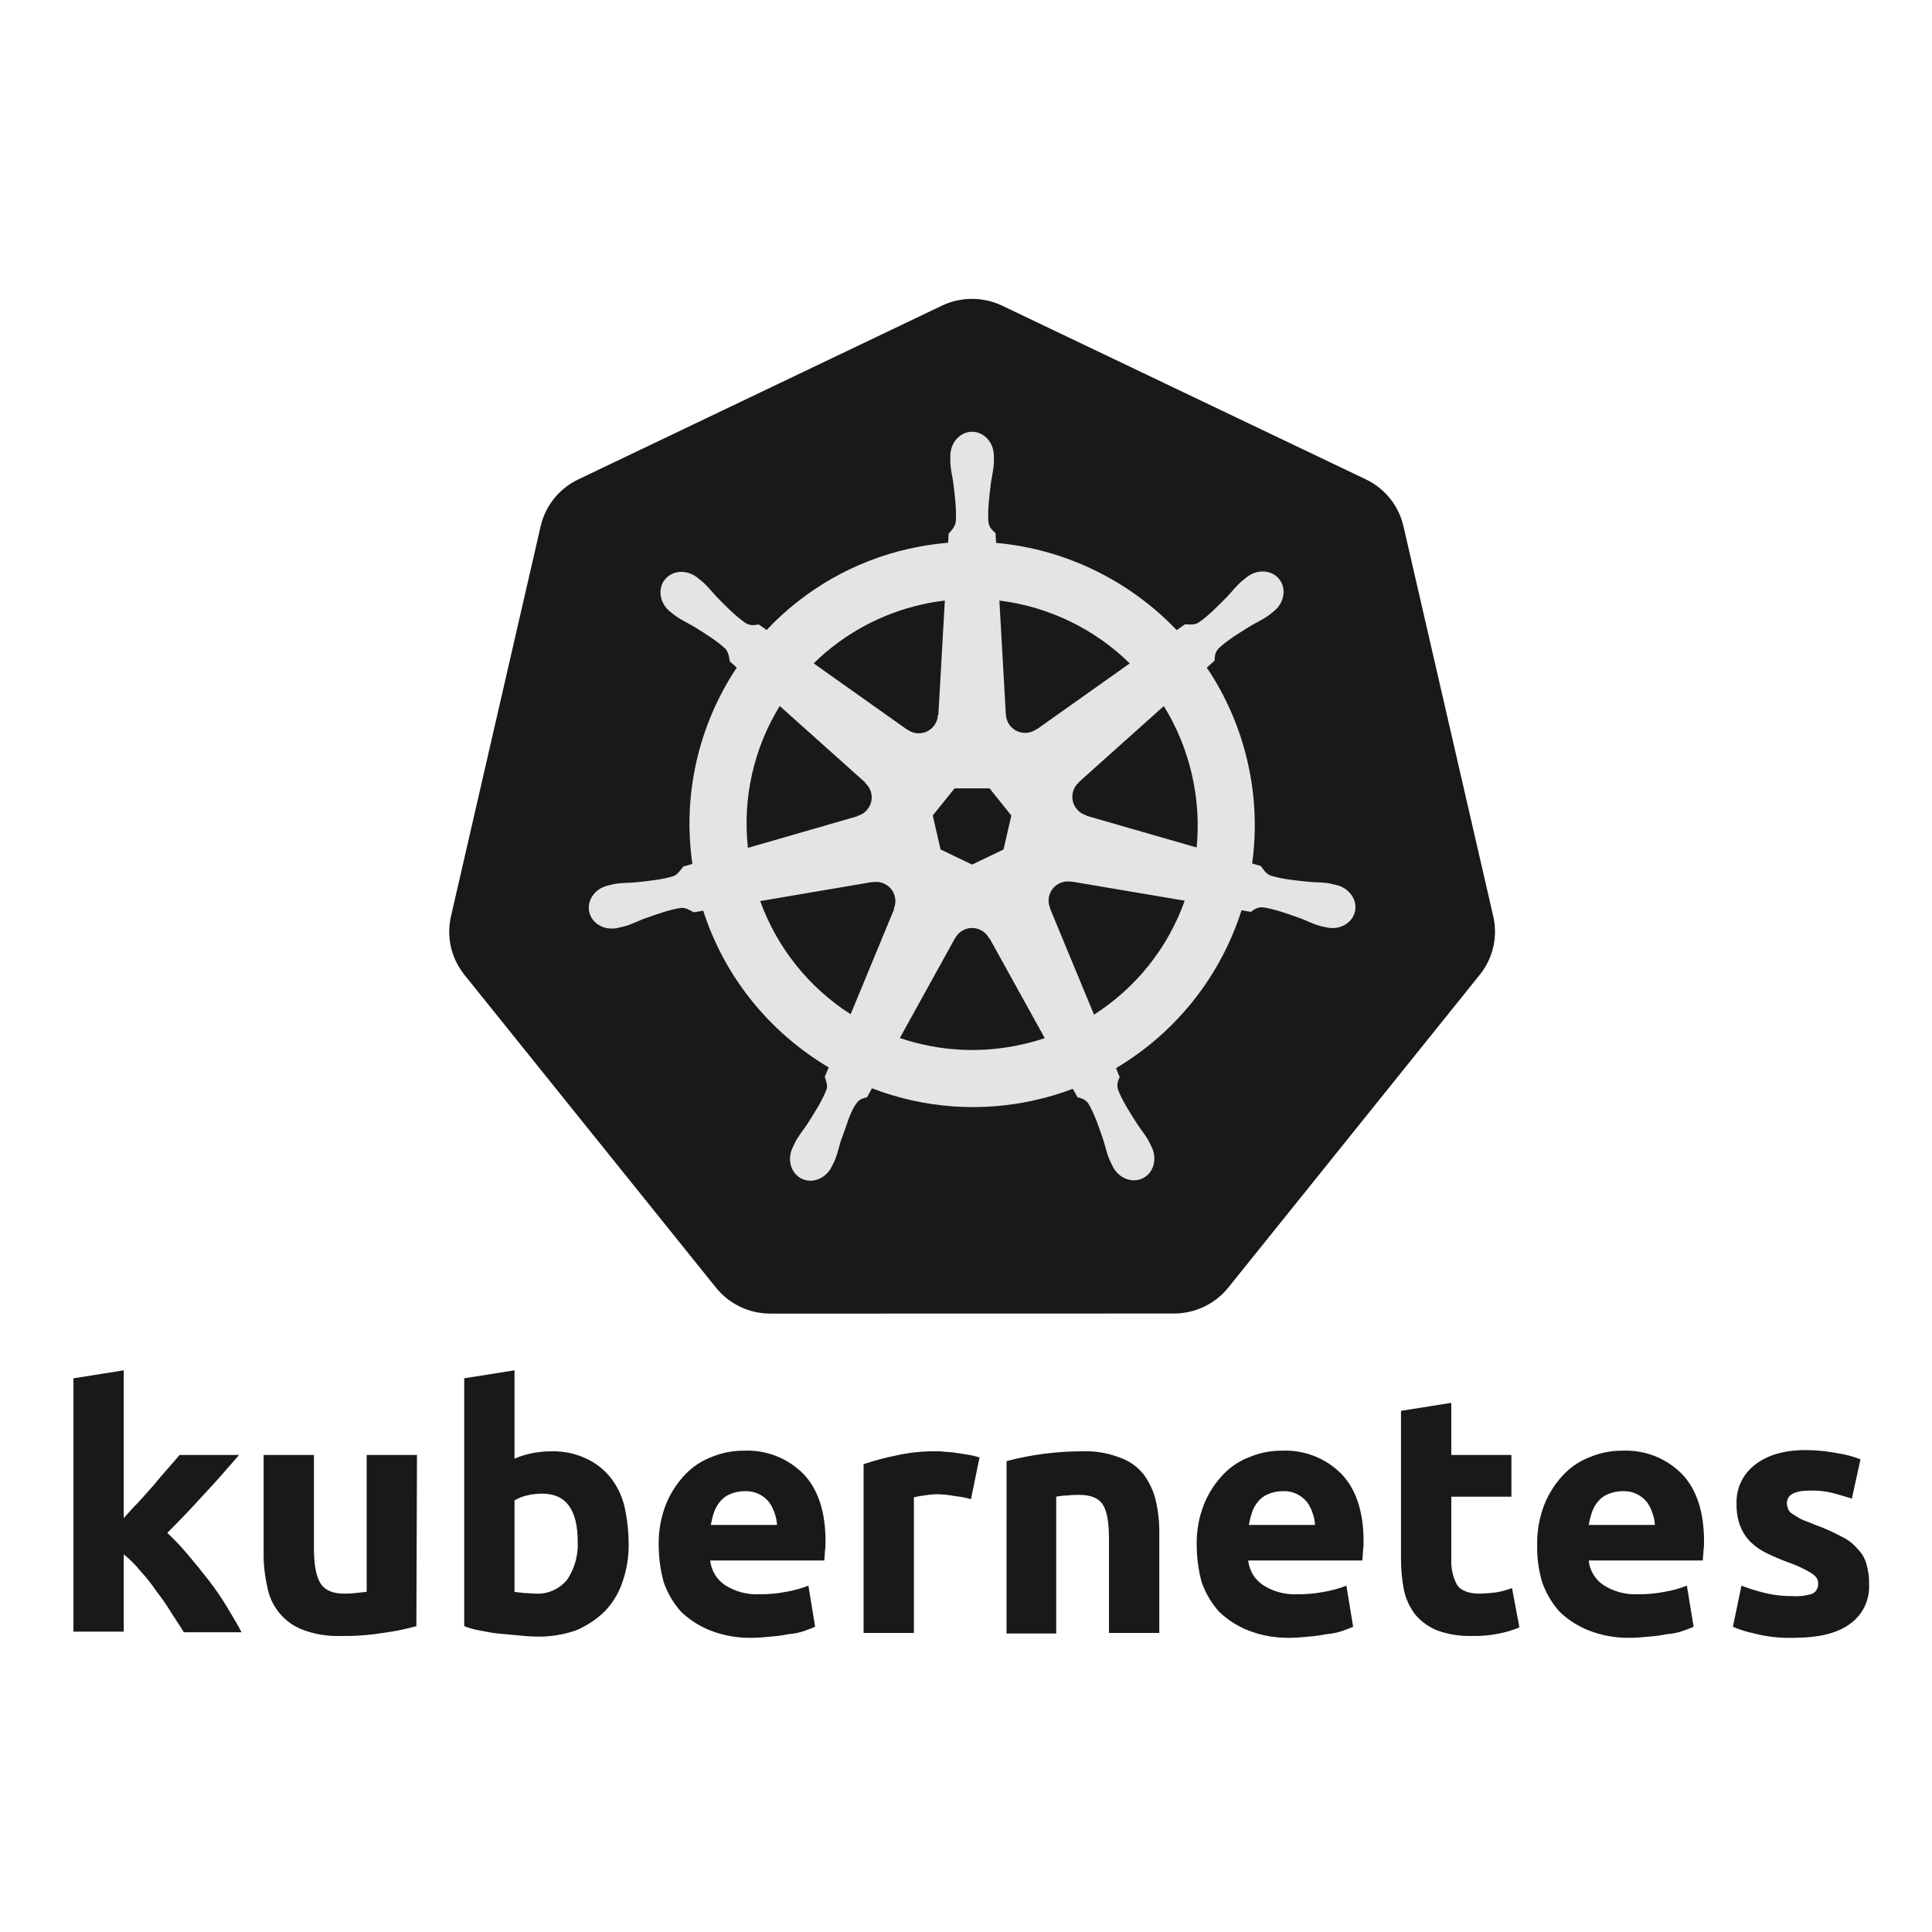 <svg width="101" height="101" viewBox="0 0 101 101" fill="none" xmlns="http://www.w3.org/2000/svg">
<path d="M26.898 71.637L24.268 72.054V85.011C24.527 85.113 24.796 85.188 25.071 85.234C25.391 85.299 25.712 85.364 26.033 85.396C26.386 85.427 26.705 85.46 27.058 85.491C27.412 85.523 27.732 85.556 28.053 85.556C28.75 85.572 29.446 85.463 30.105 85.235C30.665 85 31.176 84.663 31.612 84.241C32.032 83.803 32.35 83.277 32.542 82.701C32.768 82.052 32.877 81.368 32.864 80.681C32.86 80.023 32.785 79.367 32.639 78.725C32.501 78.16 32.238 77.634 31.869 77.185C31.522 76.769 31.083 76.439 30.586 76.223C30.042 75.979 29.451 75.859 28.855 75.871C28.51 75.868 28.166 75.9 27.828 75.966C27.508 76.028 27.197 76.125 26.898 76.256V71.637ZM6.469 71.637L3.84 72.055V85.299H6.469V81.258C6.789 81.513 7.08 81.804 7.335 82.123C7.651 82.465 7.94 82.83 8.201 83.215C8.479 83.573 8.736 83.948 8.971 84.337C9.196 84.689 9.419 85.011 9.612 85.331H12.627C12.435 84.946 12.178 84.53 11.889 84.048C11.598 83.558 11.277 83.087 10.928 82.637C10.574 82.18 10.211 81.732 9.837 81.291C9.497 80.884 9.133 80.498 8.746 80.135C9.405 79.478 10.046 78.805 10.67 78.115C11.279 77.474 11.889 76.767 12.498 76.063H9.388C9.228 76.255 9.004 76.51 8.778 76.767C8.553 77.023 8.297 77.313 8.041 77.634C7.774 77.934 7.507 78.233 7.239 78.531C6.963 78.808 6.715 79.086 6.469 79.362V71.637ZM75.87 73.337L73.241 73.754V81.515C73.24 82.064 73.293 82.612 73.401 83.151C73.504 83.619 73.713 84.057 74.009 84.434C74.316 84.785 74.701 85.06 75.133 85.235C75.708 85.442 76.317 85.54 76.928 85.524C77.413 85.538 77.897 85.495 78.372 85.396C78.735 85.327 79.09 85.219 79.43 85.075L79.045 83.022C78.774 83.121 78.495 83.196 78.211 83.247C77.924 83.284 77.635 83.305 77.346 83.311C76.768 83.311 76.351 83.151 76.158 82.83C75.947 82.425 75.848 81.971 75.87 81.515V78.245H79.013V76.063H75.87V73.337ZM94.407 75.806C93.285 75.806 92.387 76.063 91.745 76.576C91.43 76.815 91.179 77.126 91.011 77.484C90.844 77.841 90.765 78.234 90.783 78.629C90.773 79.022 90.838 79.414 90.976 79.783C91.099 80.095 91.284 80.379 91.52 80.617C91.766 80.852 92.048 81.047 92.355 81.194C92.675 81.354 93.06 81.515 93.477 81.675C93.891 81.814 94.288 81.997 94.663 82.221C94.92 82.381 95.048 82.541 95.048 82.765C95.058 82.874 95.036 82.984 94.985 83.081C94.934 83.178 94.856 83.258 94.76 83.311C94.429 83.421 94.081 83.465 93.733 83.439C93.291 83.446 92.85 83.403 92.418 83.311C91.949 83.206 91.488 83.067 91.039 82.894L90.591 85.043C90.952 85.198 91.328 85.316 91.713 85.395C92.383 85.567 93.074 85.642 93.765 85.62C95.048 85.62 96.01 85.396 96.683 84.915C97.018 84.683 97.288 84.37 97.467 84.005C97.647 83.641 97.731 83.236 97.71 82.83C97.722 82.483 97.678 82.136 97.582 81.803C97.509 81.5 97.354 81.222 97.133 81.002C96.9 80.714 96.604 80.483 96.268 80.327C95.803 80.078 95.32 79.864 94.823 79.687C94.535 79.559 94.31 79.495 94.118 79.399C93.957 79.302 93.797 79.206 93.701 79.142C93.6 79.083 93.521 78.993 93.476 78.885C93.44 78.793 93.419 78.695 93.413 78.596C93.413 78.147 93.797 77.923 94.632 77.923C95.031 77.912 95.43 77.955 95.817 78.052C96.171 78.147 96.491 78.244 96.812 78.341L97.261 76.287C96.868 76.137 96.459 76.029 96.043 75.967C95.503 75.864 94.956 75.81 94.407 75.806ZM38.893 75.838C38.321 75.832 37.754 75.941 37.225 76.159C36.69 76.357 36.207 76.676 35.814 77.089C35.389 77.536 35.052 78.058 34.82 78.629C34.55 79.312 34.419 80.043 34.435 80.778C34.438 81.427 34.524 82.074 34.692 82.702C34.888 83.269 35.193 83.791 35.589 84.241C36.032 84.671 36.555 85.008 37.128 85.235C37.823 85.506 38.564 85.637 39.309 85.62C39.63 85.62 39.983 85.588 40.304 85.556C40.616 85.533 40.926 85.49 41.233 85.427C41.506 85.408 41.776 85.354 42.035 85.266C42.292 85.171 42.484 85.107 42.612 85.042L42.261 82.894C41.887 83.04 41.5 83.147 41.105 83.215C40.641 83.306 40.168 83.349 39.694 83.343C39.06 83.373 38.432 83.205 37.898 82.862C37.684 82.718 37.503 82.528 37.37 82.306C37.237 82.084 37.154 81.836 37.128 81.579H43.094C43.094 81.419 43.126 81.259 43.126 81.098C43.151 80.928 43.162 80.757 43.157 80.585C43.157 79.045 42.773 77.859 42.004 77.057C41.6 76.647 41.114 76.327 40.578 76.117C40.042 75.907 39.468 75.812 38.893 75.838ZM67.019 75.838C66.447 75.832 65.88 75.941 65.351 76.159C64.816 76.357 64.333 76.676 63.94 77.089C63.515 77.536 63.178 78.058 62.946 78.629C62.675 79.312 62.544 80.043 62.561 80.778C62.563 81.427 62.649 82.074 62.817 82.702C63.014 83.269 63.319 83.791 63.716 84.241C64.159 84.671 64.682 85.008 65.255 85.235C65.949 85.506 66.69 85.637 67.435 85.62C67.756 85.62 68.109 85.588 68.43 85.556C68.742 85.533 69.053 85.49 69.36 85.427C69.633 85.408 69.902 85.353 70.161 85.266C70.418 85.171 70.61 85.107 70.739 85.042L70.386 82.894C70.014 83.04 69.627 83.147 69.232 83.215C68.767 83.306 68.294 83.349 67.82 83.343C67.186 83.373 66.558 83.205 66.024 82.862C65.81 82.718 65.629 82.528 65.496 82.306C65.363 82.084 65.28 81.836 65.254 81.579H71.22C71.22 81.419 71.252 81.259 71.252 81.098C71.277 80.928 71.288 80.757 71.284 80.585C71.284 79.046 70.899 77.859 70.13 77.057C69.726 76.647 69.24 76.327 68.704 76.117C68.168 75.907 67.594 75.812 67.019 75.838ZM84.818 75.838C84.246 75.832 83.679 75.941 83.15 76.159C82.614 76.357 82.132 76.676 81.739 77.089C81.314 77.536 80.977 78.058 80.745 78.629C80.474 79.312 80.343 80.043 80.36 80.778C80.347 81.428 80.433 82.077 80.617 82.702C80.813 83.269 81.118 83.791 81.515 84.241C81.958 84.671 82.48 85.008 83.054 85.235C83.748 85.506 84.489 85.637 85.235 85.62C85.555 85.62 85.908 85.588 86.229 85.556C86.541 85.533 86.852 85.49 87.158 85.427C87.431 85.408 87.701 85.354 87.961 85.266C88.217 85.171 88.409 85.107 88.538 85.042L88.185 82.894C87.812 83.04 87.425 83.147 87.031 83.215C86.566 83.306 86.093 83.349 85.619 83.343C84.985 83.373 84.357 83.205 83.824 82.862C83.609 82.718 83.428 82.528 83.295 82.306C83.162 82.084 83.08 81.836 83.054 81.579H89.019C89.019 81.419 89.051 81.259 89.051 81.098C89.077 80.928 89.087 80.757 89.083 80.585C89.083 79.046 88.698 77.859 87.928 77.057C87.524 76.647 87.039 76.327 86.503 76.117C85.967 75.907 85.393 75.812 84.818 75.838ZM48.963 75.871C48.24 75.859 47.519 75.935 46.814 76.095C46.249 76.21 45.692 76.36 45.146 76.544V85.364H47.776V78.276C47.946 78.235 48.117 78.203 48.29 78.18C48.491 78.148 48.694 78.126 48.898 78.115C49.243 78.113 49.587 78.146 49.925 78.212C50.207 78.241 50.486 78.295 50.759 78.373L51.208 76.191C51.079 76.159 50.886 76.096 50.694 76.063C50.491 76.034 50.288 76.001 50.086 75.967C49.884 75.931 49.681 75.91 49.476 75.903C49.306 75.877 49.135 75.867 48.963 75.871ZM56.564 75.871C55.232 75.871 53.907 76.043 52.62 76.384L52.619 85.396H55.217V78.244C55.407 78.205 55.6 78.183 55.794 78.18C55.996 78.154 56.199 78.143 56.403 78.148C57.013 78.148 57.429 78.308 57.654 78.661C57.879 79.013 57.975 79.623 57.975 80.458V85.364H60.605V80.135C60.611 79.553 60.546 78.971 60.412 78.404C60.291 77.917 60.073 77.459 59.771 77.057C59.444 76.656 59.01 76.356 58.52 76.191C57.896 75.953 57.231 75.844 56.564 75.871ZM13.781 76.063V81.227C13.778 81.809 13.843 82.39 13.974 82.957C14.062 83.461 14.281 83.932 14.607 84.326C14.933 84.72 15.355 85.022 15.834 85.203C16.469 85.44 17.144 85.549 17.822 85.524C18.563 85.536 19.304 85.482 20.035 85.363C20.62 85.287 21.199 85.169 21.767 85.011L21.799 76.063H19.169V83.214C18.977 83.247 18.816 83.247 18.592 83.278C18.39 83.304 18.187 83.315 17.983 83.311C17.373 83.311 16.956 83.118 16.732 82.734C16.508 82.349 16.412 81.74 16.412 80.906V76.063H13.781ZM38.924 77.955C39.169 77.942 39.413 77.987 39.636 78.088C39.859 78.188 40.056 78.341 40.208 78.533C40.335 78.708 40.432 78.903 40.496 79.109C40.568 79.305 40.61 79.511 40.621 79.719H37.16C37.199 79.502 37.252 79.287 37.321 79.078C37.389 78.866 37.498 78.67 37.642 78.501C37.777 78.331 37.954 78.198 38.155 78.115C38.397 78.009 38.659 77.955 38.924 77.955ZM67.05 77.955C67.294 77.942 67.539 77.987 67.762 78.088C67.985 78.188 68.181 78.341 68.334 78.533C68.461 78.708 68.558 78.903 68.622 79.109C68.694 79.305 68.736 79.511 68.747 79.719H65.287C65.325 79.502 65.379 79.287 65.447 79.078C65.515 78.866 65.624 78.67 65.768 78.501C65.903 78.331 66.08 78.198 66.281 78.115C66.523 78.009 66.785 77.954 67.05 77.954L67.05 77.955ZM84.818 77.955C85.063 77.942 85.307 77.987 85.53 78.088C85.753 78.188 85.949 78.341 86.102 78.533C86.228 78.708 86.325 78.903 86.389 79.109C86.461 79.305 86.503 79.511 86.514 79.719H83.054C83.092 79.502 83.146 79.287 83.215 79.078C83.282 78.866 83.391 78.67 83.535 78.501C83.67 78.331 83.847 78.198 84.048 78.115C84.291 78.009 84.553 77.954 84.818 77.955ZM28.341 78.084C29.592 78.084 30.202 78.917 30.202 80.617C30.23 81.31 30.04 81.995 29.657 82.574C29.461 82.817 29.211 83.01 28.927 83.138C28.643 83.267 28.332 83.326 28.021 83.311C27.796 83.311 27.572 83.278 27.379 83.278C27.186 83.247 27.027 83.247 26.898 83.215V78.436C27.099 78.32 27.315 78.234 27.54 78.179C27.802 78.116 28.072 78.084 28.341 78.084Z" fill="#191919"/>
<path d="M50.63 15.629C50.147 15.653 49.673 15.773 49.237 15.981L30.231 25.062C29.738 25.297 29.306 25.639 28.966 26.062C28.625 26.486 28.385 26.98 28.264 27.508L23.575 47.907C23.467 48.377 23.455 48.864 23.54 49.339C23.624 49.813 23.804 50.266 24.069 50.671C24.133 50.769 24.201 50.865 24.275 50.957L37.43 67.316C37.771 67.739 38.203 68.081 38.695 68.316C39.187 68.55 39.726 68.672 40.272 68.672L61.369 68.667C61.915 68.667 62.454 68.546 62.946 68.311C63.438 68.077 63.87 67.735 64.211 67.313L77.362 50.954C77.702 50.53 77.942 50.036 78.064 49.508C78.186 48.98 78.186 48.431 78.064 47.903L73.368 27.504C73.246 26.976 73.006 26.482 72.666 26.059C72.325 25.635 71.893 25.294 71.401 25.059L52.392 15.981C51.844 15.719 51.238 15.598 50.63 15.629Z" fill="#191919"/>
<path d="M50.818 22.571C50.19 22.571 49.681 23.137 49.681 23.835L49.683 23.867C49.682 23.962 49.678 24.076 49.681 24.159C49.696 24.561 49.784 24.87 49.836 25.24C49.932 26.034 50.012 26.692 49.962 27.304C49.915 27.534 49.745 27.745 49.594 27.892L49.566 28.373C48.874 28.43 48.187 28.535 47.51 28.689C44.664 29.331 42.075 30.81 40.077 32.935C39.938 32.84 39.801 32.743 39.666 32.645C39.463 32.672 39.257 32.735 38.99 32.578C38.481 32.236 38.017 31.763 37.456 31.192C37.199 30.92 37.013 30.661 36.708 30.398C36.638 30.339 36.532 30.258 36.455 30.196C36.23 30.015 35.952 29.91 35.663 29.897C35.491 29.888 35.319 29.92 35.162 29.99C35.004 30.059 34.865 30.165 34.756 30.298C34.364 30.79 34.489 31.541 35.034 31.976L35.052 31.988C35.127 32.049 35.219 32.127 35.288 32.177C35.612 32.417 35.908 32.54 36.231 32.73C36.911 33.15 37.476 33.498 37.923 33.918C38.098 34.105 38.129 34.432 38.151 34.575L38.516 34.9C36.504 37.919 35.677 41.573 36.195 45.163L35.718 45.302C35.593 45.463 35.415 45.719 35.23 45.795C34.644 45.98 33.986 46.047 33.191 46.131C32.817 46.161 32.494 46.143 32.099 46.218C32.011 46.235 31.89 46.266 31.795 46.288L31.785 46.291L31.768 46.296C31.098 46.457 30.667 47.073 30.806 47.682C30.944 48.288 31.599 48.657 32.274 48.513L32.291 48.511L32.313 48.503C32.407 48.483 32.525 48.459 32.606 48.437C32.996 48.333 33.278 48.181 33.628 48.046C34.38 47.775 35.004 47.55 35.611 47.462C35.865 47.443 36.132 47.619 36.265 47.694L36.761 47.608C37.902 51.146 40.294 54.006 43.322 55.8L43.115 56.296C43.19 56.489 43.272 56.749 43.216 56.939C42.996 57.511 42.617 58.116 42.186 58.79C41.978 59.101 41.765 59.343 41.576 59.7C41.532 59.784 41.474 59.915 41.43 60.006C41.138 60.631 41.353 61.351 41.914 61.622C42.479 61.893 43.181 61.607 43.484 60.98L43.487 60.977V60.975C43.531 60.886 43.592 60.77 43.628 60.685C43.79 60.317 43.843 60 43.956 59.643C44.257 58.887 44.422 58.094 44.837 57.599C44.95 57.464 45.135 57.412 45.328 57.36L45.585 56.894C48.31 57.943 51.285 58.157 54.132 57.508C54.795 57.358 55.447 57.161 56.083 56.92C56.157 57.049 56.291 57.296 56.327 57.358C56.522 57.421 56.735 57.453 56.908 57.71C57.218 58.24 57.43 58.867 57.688 59.623C57.802 59.981 57.857 60.297 58.018 60.666C58.055 60.75 58.116 60.869 58.16 60.958C58.462 61.587 59.166 61.874 59.733 61.602C60.294 61.331 60.509 60.611 60.217 59.986C60.173 59.896 60.113 59.764 60.068 59.679C59.879 59.323 59.666 59.084 59.458 58.773C59.027 58.098 58.67 57.539 58.449 56.967C58.357 56.671 58.464 56.488 58.536 56.295C58.493 56.246 58.401 55.968 58.347 55.836C61.47 53.983 63.804 51.047 64.905 47.586C65.052 47.609 65.309 47.655 65.391 47.671C65.562 47.558 65.719 47.411 66.028 47.435C66.635 47.523 67.259 47.748 68.012 48.018C68.362 48.153 68.643 48.308 69.033 48.412C69.115 48.434 69.233 48.455 69.326 48.475L69.348 48.483L69.366 48.486C70.04 48.631 70.695 48.261 70.834 47.654C70.972 47.047 70.542 46.431 69.871 46.268C69.773 46.246 69.636 46.209 69.541 46.191C69.145 46.116 68.822 46.134 68.449 46.103C67.654 46.02 66.995 45.953 66.41 45.768C66.171 45.675 66.001 45.391 65.919 45.274L65.459 45.141C65.697 43.417 65.633 41.624 65.221 39.829C64.818 38.07 64.096 36.4 63.089 34.901C63.207 34.795 63.43 34.598 63.493 34.539C63.511 34.336 63.496 34.121 63.707 33.896C64.154 33.475 64.718 33.127 65.399 32.708C65.722 32.517 66.02 32.394 66.344 32.155C66.418 32.101 66.517 32.016 66.594 31.954C67.14 31.518 67.266 30.768 66.874 30.276C66.482 29.785 65.723 29.739 65.177 30.174C65.1 30.235 64.994 30.316 64.924 30.376C64.619 30.639 64.431 30.898 64.173 31.171C63.612 31.741 63.149 32.216 62.64 32.559C62.419 32.687 62.096 32.643 61.949 32.634L61.516 32.942C59.049 30.356 55.69 28.702 52.073 28.381C52.062 28.211 52.053 28.042 52.046 27.872C51.898 27.731 51.719 27.61 51.674 27.304C51.624 26.692 51.707 26.034 51.803 25.24C51.856 24.869 51.943 24.561 51.959 24.159C51.962 24.067 51.957 23.934 51.956 23.835C51.956 23.137 51.447 22.571 50.818 22.571ZM49.394 31.395L49.056 37.362L49.032 37.375C49.021 37.633 48.91 37.877 48.724 38.056C48.537 38.235 48.289 38.335 48.03 38.335C47.818 38.335 47.611 38.268 47.44 38.143L47.43 38.148L42.537 34.679C44.096 33.148 46.05 32.084 48.181 31.604C48.581 31.513 48.986 31.443 49.394 31.395ZM52.245 31.395C54.816 31.713 57.211 32.867 59.061 34.68L54.199 38.127L54.182 38.12C53.974 38.272 53.714 38.338 53.458 38.304C53.202 38.27 52.968 38.138 52.807 37.937C52.674 37.771 52.597 37.567 52.588 37.355L52.583 37.353L52.245 31.395ZM40.762 36.908L45.23 40.905L45.225 40.929C45.628 41.279 45.688 41.887 45.352 42.309C45.219 42.476 45.037 42.596 44.831 42.652L44.827 42.671L39.099 44.324C38.814 41.736 39.399 39.126 40.762 36.908ZM60.842 36.911C61.524 38.016 62.019 39.225 62.309 40.491C62.605 41.778 62.679 43.063 62.557 44.305L56.801 42.647L56.795 42.623C56.547 42.554 56.334 42.392 56.201 42.17C56.069 41.948 56.027 41.684 56.084 41.432C56.131 41.225 56.242 41.039 56.402 40.9L56.399 40.887L60.842 36.911ZM49.902 41.213H51.732L52.87 42.635L52.462 44.409L50.818 45.199L49.17 44.407L48.762 42.632L49.902 41.213ZM55.77 46.079C55.848 46.076 55.925 46.082 56.001 46.096L56.011 46.084L61.934 47.086C61.06 49.544 59.391 51.64 57.192 53.044L54.892 47.489L54.9 47.479C54.836 47.331 54.808 47.169 54.821 47.007C54.833 46.846 54.884 46.689 54.969 46.552C55.055 46.414 55.172 46.299 55.312 46.217C55.451 46.135 55.608 46.088 55.77 46.079ZM45.82 46.104C45.985 46.106 46.147 46.149 46.291 46.229C46.435 46.308 46.557 46.422 46.647 46.56C46.736 46.699 46.791 46.857 46.805 47.021C46.819 47.185 46.792 47.35 46.727 47.501L46.744 47.523L44.469 53.022C42.285 51.624 40.623 49.544 39.741 47.105L45.614 46.108L45.624 46.12C45.689 46.108 45.754 46.103 45.82 46.104ZM50.782 48.513C50.944 48.507 51.105 48.541 51.251 48.612C51.45 48.708 51.604 48.859 51.701 49.04H51.723L54.618 54.271C54.238 54.398 53.852 54.506 53.461 54.594C51.332 55.082 49.109 54.968 47.041 54.264L49.929 49.042H49.934C50.017 48.888 50.139 48.758 50.287 48.665C50.436 48.572 50.606 48.519 50.782 48.513Z" fill="#E4E4E4"/>
</svg>
